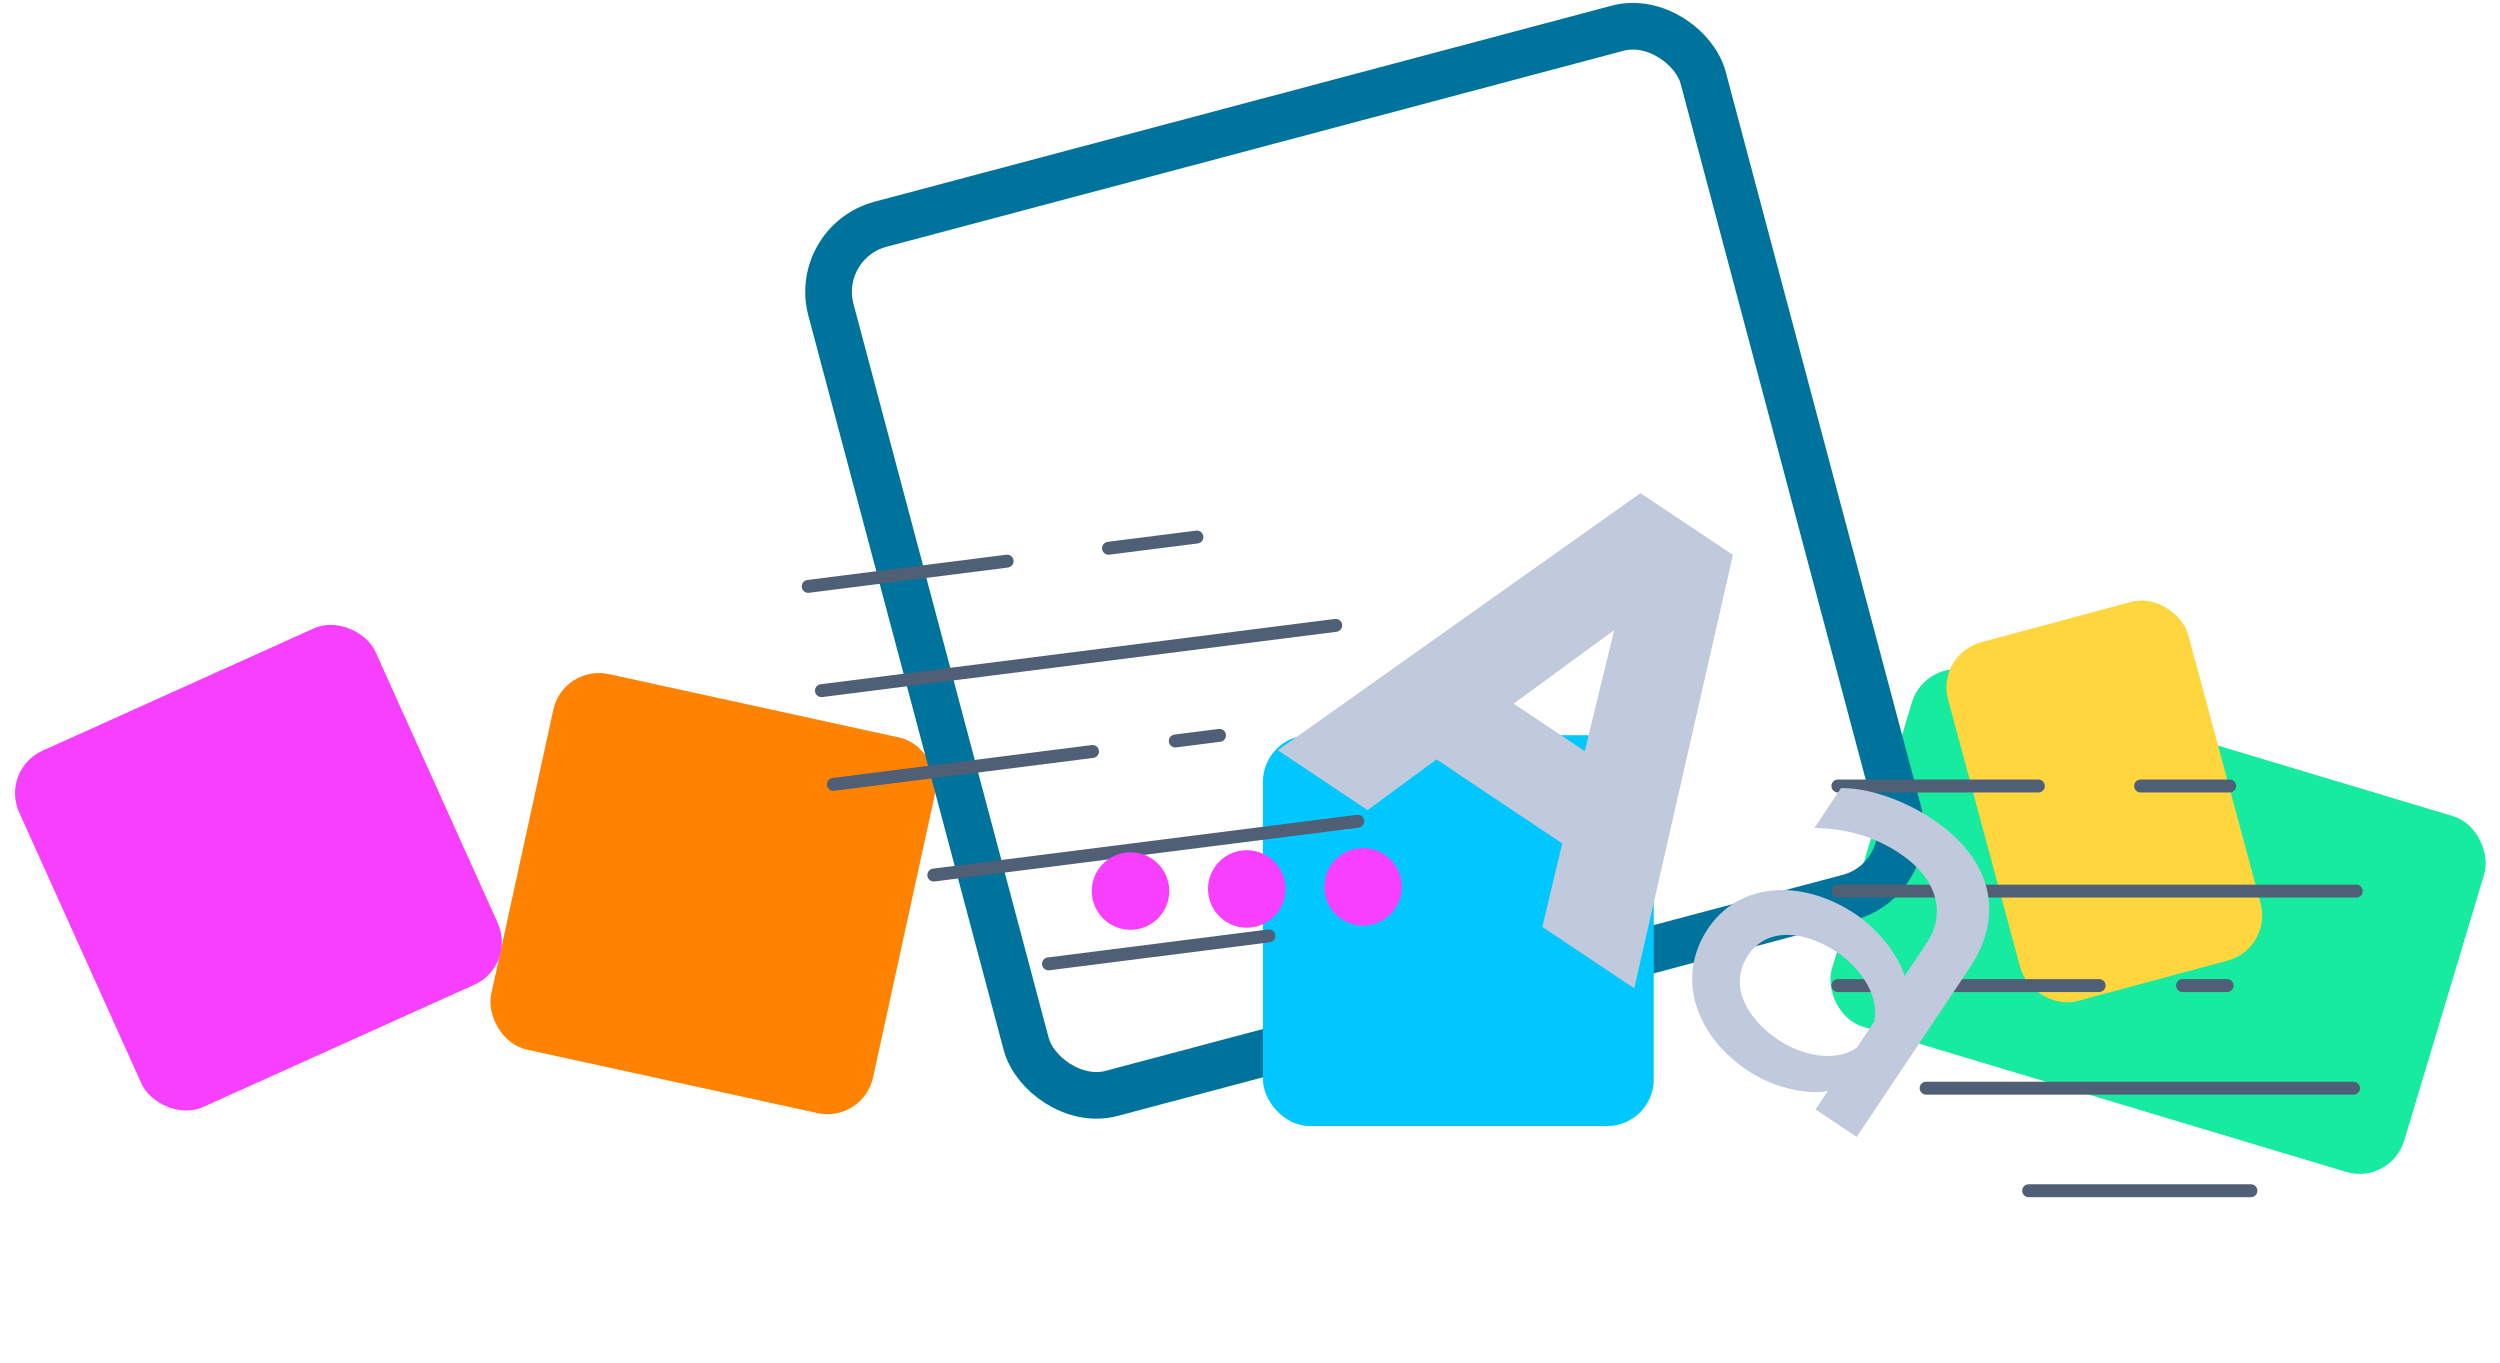 <svg width="774" height="422" viewBox="0 0 774 422" fill="none" xmlns="http://www.w3.org/2000/svg">
<rect x="596.076" y="203.62" width="185" height="115" rx="14.439" transform="rotate(16.715 596.076 203.62)" fill="#17EBA0"/>
<rect x="599.371" y="202.611" width="77" height="115" rx="14.439" transform="rotate(-15.073 599.371 202.611)" fill="#FFD63E"/>
<rect x="174.393" y="205.62" width="121" height="119" rx="14.439" transform="rotate(12.321 174.393 205.62)" fill="#FF8300"/>
<rect x="251.692" y="74.988" width="279.439" height="278.439" rx="21.659" transform="rotate(-14.893 251.692 74.988)" stroke="#00739D" stroke-width="14.439"/>
<rect x="391" y="227.62" width="121" height="121" rx="14.439" fill="#00C8FF"/>
<path d="M569 243.345H631.076" stroke="#4F5F76" stroke-width="4" stroke-linecap="round"/>
<path d="M662.725 243.345H690.314" stroke="#4F5F76" stroke-width="4" stroke-linecap="round"/>
<path d="M569 275.886H729.502" stroke="#4F5F76" stroke-width="4" stroke-linecap="round"/>
<path d="M569 305.138H649.893" stroke="#4F5F76" stroke-width="4" stroke-linecap="round"/>
<path d="M675.723 305.142H689.517" stroke="#4F5F76" stroke-width="4" stroke-linecap="round"/>
<path d="M596.322 336.904L728.648 336.904" stroke="#4F5F76" stroke-width="4" stroke-linecap="round"/>
<path d="M628.075 368.654L696.884 368.654" stroke="#4F5F76" stroke-width="4" stroke-linecap="round"/>
<path d="M250.217 181.544L311.799 173.726" stroke="#4F5F76" stroke-width="4" stroke-linecap="round"/>
<path d="M343.196 169.741L370.565 166.266" stroke="#4F5F76" stroke-width="4" stroke-linecap="round"/>
<path d="M254.315 213.827L413.539 193.614" stroke="#4F5F76" stroke-width="4" stroke-linecap="round"/>
<path d="M257.999 242.846L338.248 232.658" stroke="#4F5F76" stroke-width="4" stroke-linecap="round"/>
<path d="M363.873 229.409L377.557 227.671" stroke="#4F5F76" stroke-width="4" stroke-linecap="round"/>
<path d="M289.104 270.917L420.376 254.253" stroke="#4F5F76" stroke-width="4" stroke-linecap="round"/>
<path d="M324.603 298.416L392.864 289.75" stroke="#4F5F76" stroke-width="4" stroke-linecap="round"/>
<rect y="238.351" width="121" height="121" rx="14.439" transform="rotate(-24.268 0 238.351)" fill="#F740FF"/>
<path d="M536.521 171.807L507.889 152.679L395.626 232.273L423.385 250.819L444.733 235.118L483.666 261.128L477.507 286.976L505.965 305.988L536.521 171.807ZM468.639 217.854L499.758 195.086L490.637 232.55L468.639 217.854Z" fill="#C0CADC"/>
<path d="M596.401 292.131L589.656 302.228C588.316 297.052 582.495 288.379 574.464 283.014C557.878 271.933 538.445 273.051 528.792 287.5C518.558 302.819 525.197 320.851 541.084 331.465C550.163 337.53 560.869 338.892 565.93 337.741L562.092 343.486L574.837 352L609.844 299.601C620.777 283.237 616.698 265.909 598.366 253.662C588.764 247.246 577.65 243.85 569.97 244.007L561.712 256.367C570.963 256.504 579.691 258.558 588.246 264.274C599.594 271.855 602.798 282.556 596.401 292.131ZM580.235 316.329L574.886 324.336C568.953 328.682 558.712 327.379 550.506 321.897C541.079 315.599 534.908 305.182 541.188 295.781C547.352 286.555 559.222 288.442 568.65 294.74C576.855 300.222 581.978 309.184 580.235 316.329Z" fill="#C0CADC"/>
<g clip-path="url(#clip0_6_438)">
<circle cx="350.007" cy="275.87" r="12" transform="rotate(-1.035 350.007 275.87)" fill="#F740FF"/>
<circle cx="386.001" cy="275.22" r="12" transform="rotate(-1.035 386.001 275.22)" fill="#F740FF"/>
<circle cx="421.995" cy="274.57" r="12" transform="rotate(-1.035 421.995 274.57)" fill="#F740FF"/>
</g>
<defs>
<clipPath id="clip0_6_438">
<rect width="107" height="25" fill="white" transform="translate(337.783 263.588) rotate(-1.035)"/>
</clipPath>
</defs>
</svg>
